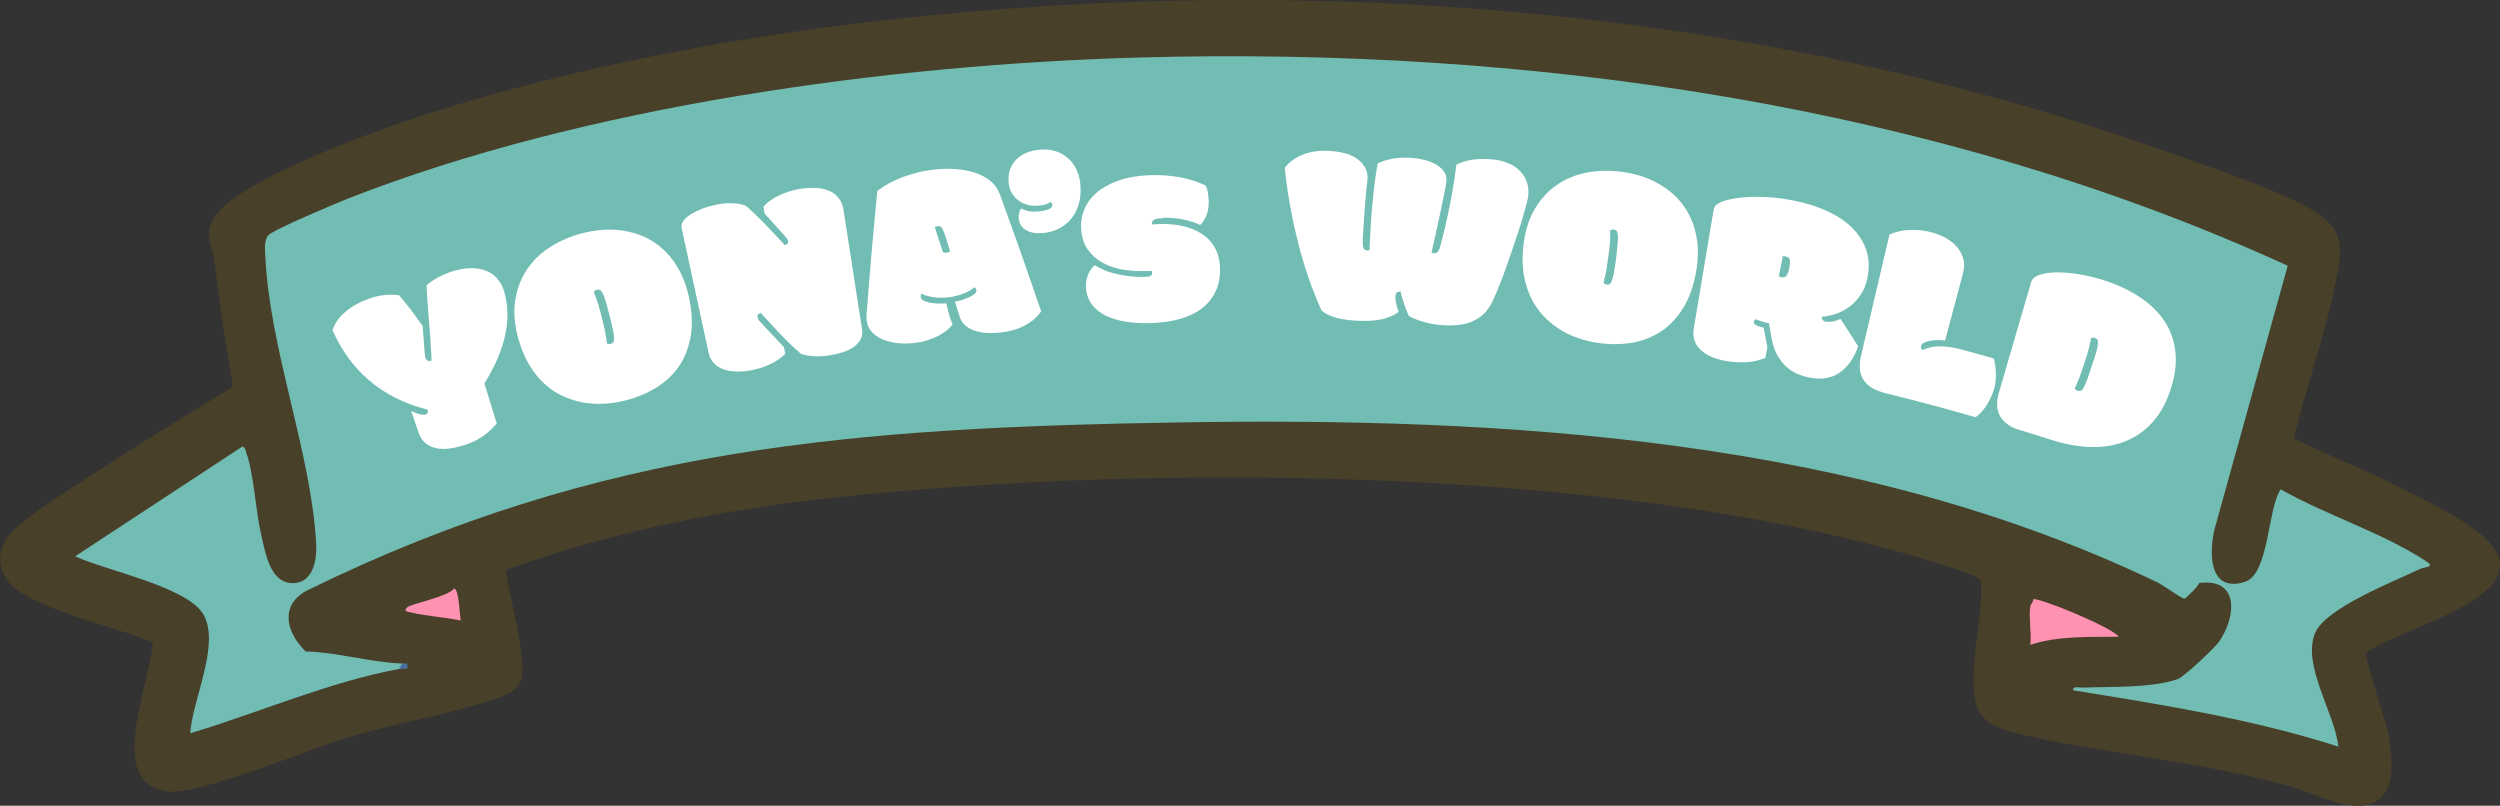 <?xml version="1.0" encoding="UTF-8"?>
<svg id="_레이어_1" xmlns="http://www.w3.org/2000/svg" version="1.1" viewBox="0 0 223.05 71.89">
  <rect x="0" y="0" width="223.05" height="71.89" fill="#333333" stroke="none"/>
  <!-- Generator: Adobe Illustrator 29.1.0, SVG Export Plug-In . SVG Version: 2.1.0 Build 142)  -->
  <defs>
    <style>
      .st0 {
        fill: none;
      }

      .st1 {
        fill: #264f80;
      }

      .st2 {
        fill: #71bdb3;
      }

      .st3 {
        fill: #335986;
      }

      .st4 {
        fill: #2b5483;
      }

      .st5 {
        fill: #6286af;
      }

      .st6 {
        fill: #375d89;
      }

      .st7 {
        fill: #285281;
      }

      .st8 {
        fill: #48709d;
      }

      .st9 {
        fill: #2a5382;
      }

      .st10 {
        fill: #315987;
      }

      .st11 {
        fill: #7797bc;
      }

      .st12 {
        fill: #7898bd;
      }

      .st13 {
        fill: #f2622c;
      }

      .st14 {
        fill: #8aa1ba;
      }

      .st15 {
        fill: #345a87;
      }

      .st16 {
        fill: #49402a;
      }

      .st17 {
        fill: #fff;
      }

      .st18 {
        fill: #f7f7f7;
      }

      .st19 {
        fill: #fefefe;
      }

      .st20 {
        fill: #345b87;
      }

      .st21 {
        fill: #385e8b;
      }

      .st22 {
        fill: #6589b1;
      }

      .st23 {
        fill: #285181;
      }

      .st24 {
        fill: #f6f8f9;
      }

      .st25 {
        fill: #6186af;
      }

      .st26 {
        fill: #2a5383;
      }

      .st27 {
        fill: #2b5382;
      }

      .st28 {
        fill: #365c88;
      }

      .st29 {
        fill: #345a88;
      }

      .st30 {
        fill: #ff92b1;
      }
    </style>
  </defs>
  <path class="st16" d="M45.19,50.84c-.3.41,2.03,8.03,1.25,9.97-.36.88-1.61,1.35-2.44,1.62-4.07,1.34-8.85,2.11-13.09,3.4-3.42,1.04-13.05,5.09-15.88,4.79-5.8-.62-1.49-9.87-1.41-13.31-2.84-1.29-11.55-3.1-13.08-5.69-.74-1.26-.7-2.45.1-3.66,1.08-1.63,6.76-5.04,8.73-6.34,3.74-2.46,7.61-4.77,11.42-7.12-.67-3.76-1.2-7.51-1.66-11.3-.17-1.34-.97-2.12-.08-3.71,1.58-2.82,11.08-6.5,14.31-7.68,12.78-4.68,28.1-7.81,41.61-9.53C114.21-2.71,155.88.24,193.22,13.5c3.34,1.19,11.1,3.77,13.72,5.64s1.86,4.04,1.29,6.76c-.94,4.45-2.53,8.78-3.56,13.21,2.56,1.33,5.29,2.34,7.87,3.61,2.38,1.18,5.46,2.63,7.63,4.08,8.9,5.94-5.33,8.77-9.05,11.43-.22.35,1.73,6.05,1.94,7.17.46,2.52.92,6.4-2.64,6.49-1.85.05-4.46-1.29-6.34-1.81-7.85-2.16-15.71-2.73-23.47-4.5-4.04-.92-4.69-1.87-4.49-6.03.12-2.51.79-5.26.6-7.78-.28-.55-5.52-2.03-6.52-2.32-27.29-7.8-67.3-8.09-95.51-5.09-10.03,1.07-20.03,3.04-29.51,6.47h.01Z"/>
  <path class="st2" d="M35.62,59.68c-6.41,1.2-12.43,3.88-18.64,5.74.16-2.97,2.72-7.93,1.16-10.61-1.44-2.48-8.79-3.92-11.43-5.18l14.93-9.8c.28.16.27.37.35.61.66,1.86.82,5.19,1.32,7.29.35,1.49.74,4.16,2.65,4.29s2.33-1.93,2.25-3.46c-.4-8.01-4.14-17.34-4.53-25.6-.03-.6-.14-1.43.22-1.93s6.15-2.92,7.19-3.33c20.98-8.23,48.13-11.95,70.6-12.57,34.58-.96,70.92,4.15,102.42,18.58l-6.47,23.3c-.63.51-.94,1.1-.92,1.77.37,1.31.2,2.4-.52,3.25-.02.21-1.16,1.37-1.31,1.38-.22.02-1.9-1.21-2.35-1.42-26.76-12.9-58.19-14.79-87.49-14.3-28.73.48-51.41,2.13-77.55,14.94-2.57,1.26-2.02,3.76-.23,5.49,2.9.08,5.71.97,8.6,1.08.45.2.17.38-.24.48h0Z"/>
  <path class="st2" d="M197.63,47c-.56,2.15-.64,5.94,2.64,4.92,2.21-.69,2.02-6.54,3.21-8.26,4.16,2.35,8.94,3.79,12.96,6.4.89.57-.09.49-.57.72-2.29,1.11-8.44,3.48-9.33,5.73-1.15,2.89,1.75,7.05,2.09,10.1-7.69-2.46-15.7-3.74-23.66-5.02-.06-.42.54-.23.83-.24,2.49-.1,6.24.06,8.54-.78.52-.19,3.24-2.74,3.63-3.3,1.54-2.2,1.88-5.73-1.78-5.25,0-.06-.22-.27-.18-.4.09-.37.38-.61.4-.9.07-1.09-.94-3.6,1.22-3.72Z"/>
  <path class="st30" d="M181.15,54.06c.02-.13.28-.36.25-.59.34-.24,6.99,2.46,7.64,3.34-2.61.03-5.42-.1-7.89.72.12-1.07-.17-2.45,0-3.47Z"/>
  <path class="st30" d="M41.12,55.37c-1.44-.32-2.98-.38-4.42-.72-.27-.07-.78-.08-.36-.47.33-.31,3.6-.93,4.18-1.67.43.03.48,2.35.59,2.86h.01Z"/>
  <path class="st8" d="M35.86,59.2h.48c.13.74-.23.39-.72.48l.24-.48Z"/>
  <g>
    <path class="st17" d="M38.16,36.55c-1.03-.26-1.98-.6-2.85-1.04-.87-.44-1.66-.96-2.36-1.56-.71-.6-1.33-1.28-1.88-2.03-.55-.75-1.01-1.58-1.4-2.46.1-.33.26-.65.48-.94s.48-.55.78-.79c.29-.24.61-.45.95-.63.34-.18.68-.33,1.01-.44.54-.19,1.03-.3,1.47-.34.44-.04.85-.04,1.25.02.1.11.24.29.43.52.19.24.39.49.6.76s.41.54.6.81c.19.27.35.49.47.67.07.91.1,1.36.17,2.27,0,.08.02.18.03.29,0,.11.02.2.05.28.04.11.09.19.18.23.08.05.2.05.36,0,0-.15,0-.39-.03-.73-.02-.33-.04-.71-.07-1.14-.03-.42-.06-.88-.1-1.35-.04-.48-.07-.94-.11-1.38-.03-.44-.06-.85-.09-1.22-.02-.37-.04-.67-.05-.89.26-.24.6-.47,1-.69.4-.22.85-.41,1.35-.57.56-.17,1.08-.26,1.58-.27s.95.06,1.35.21c.4.15.74.39,1.02.7.29.32.5.72.64,1.2.22.77.31,1.52.28,2.28-.03.75-.15,1.48-.35,2.18s-.45,1.36-.75,1.99c-.31.63-.62,1.2-.95,1.72.44,1.44.66,2.15,1.1,3.59-.27.3-.53.55-.77.76-.25.21-.49.39-.73.53-.24.15-.48.27-.72.37-.23.1-.47.19-.71.26-.49.16-.95.26-1.38.31-.43.05-.82.03-1.18-.06-.35-.09-.65-.24-.91-.47s-.45-.53-.58-.92c-.26-.76-.39-1.14-.65-1.9.06.03.15.06.26.11.12.05.24.09.36.13s.24.07.36.08c.12.02.21,0,.28,0,.09-.03.16-.08.2-.16.04-.07.04-.17,0-.28h.01Z"/>
    <path class="st17" d="M55.8,35.73c-.63.16-1.27.26-1.92.29-.65.03-1.29,0-1.91-.12s-1.22-.31-1.79-.58c-.58-.27-1.11-.63-1.61-1.09-.5-.45-.94-1-1.33-1.64-.39-.65-.71-1.4-.96-2.26-.37-1.28-.48-2.44-.32-3.49s.51-1.98,1.05-2.79c.54-.81,1.25-1.49,2.11-2.03s1.81-.95,2.83-1.21c1.22-.31,2.36-.4,3.42-.26s2,.45,2.82.96c.82.51,1.51,1.18,2.07,2.03s.96,1.83,1.2,2.94c.29,1.32.34,2.5.16,3.53s-.53,1.93-1.06,2.69c-.53.76-1.2,1.39-2.02,1.89s-1.73.88-2.75,1.14h.01ZM54.25,27.65c-.09-.35-.17-.65-.25-.9s-.16-.46-.24-.61c-.08-.14-.16-.23-.24-.27-.08-.03-.16-.04-.25-.02s-.15.05-.19.09c-.04.04-.07.07-.1.1.04.13.08.25.13.36.04.11.09.24.14.38s.1.3.16.49.12.41.19.69c.07.29.11.43.18.72.07.27.12.5.16.69s.07.36.1.5c.03.15.04.28.06.4,0,.12.03.24.06.38.04.01.08.03.13.04s.12,0,.21-.01c.08-.02.15-.07.21-.13.05-.07.08-.19.08-.35,0-.18-.03-.4-.08-.65-.05-.26-.12-.56-.21-.92-.1-.38-.14-.58-.24-.96v-.02Z"/>
    <path class="st17" d="M68.1,18.45c.18-.2.39-.39.63-.56s.5-.32.78-.46c.28-.13.57-.25.87-.34s.6-.17.89-.22c.45-.08.91-.11,1.35-.11s.86.08,1.22.21c.37.13.68.34.93.63.25.28.41.66.49,1.13.66,4.26.99,6.39,1.65,10.65.05.34.01.64-.13.9s-.34.48-.6.67c-.26.18-.58.34-.94.46-.36.12-.74.21-1.14.28-.24.04-.49.07-.74.09s-.49.02-.72,0c-.23-.01-.45-.04-.65-.07-.2-.03-.38-.08-.53-.14-.4-.35-.77-.69-1.11-1.02-.33-.33-.65-.65-.94-.96s-.56-.6-.81-.88c-.25-.28-.5-.54-.73-.79-.13.04-.21.1-.25.17-.03.07-.04.15-.02.24.02.11.07.22.16.31.08.1.19.21.32.35.75.79,1.13,1.19,1.87,1.99.04.24.07.36.11.59-.1.1-.23.21-.39.34-.16.13-.36.26-.59.4-.24.13-.52.26-.84.39-.32.12-.7.23-1.13.32-.49.1-.96.14-1.4.13s-.83-.08-1.17-.2-.63-.31-.86-.56-.38-.55-.46-.92c-.96-4.46-1.45-6.69-2.41-11.15-.04-.19,0-.38.15-.59.14-.21.35-.4.63-.58.28-.18.62-.35,1.02-.51s.83-.28,1.3-.38c.53-.11,1.04-.15,1.52-.12.48.03.89.1,1.11.24.21.13.46.39.72.63.26.25.54.52.84.83.3.3.61.63.93.97.32.35.65.7.99,1.06.08-.01.15-.05.22-.11.07-.06.09-.15.07-.26-.01-.08-.06-.18-.15-.28-.08-.1-.17-.21-.26-.31-.67-.74-1-1.11-1.68-1.85-.05-.25-.07-.37-.11-.62h-.01Z"/>
    <path class="st17" d="M78.27,17.04c.29-.23.62-.45,1-.66s.78-.39,1.21-.56c.43-.16.88-.3,1.35-.42s.95-.2,1.43-.26c.64-.08,1.27-.1,1.91-.06.64.04,1.22.14,1.76.31s1.01.42,1.41.74c.4.32.69.73.87,1.21,1.52,4.17,2.25,6.26,3.68,10.44-.32.48-.78.89-1.4,1.23-.61.35-1.41.57-2.38.67-.43.04-.84.05-1.22.01-.38-.03-.73-.11-1.03-.22s-.56-.27-.78-.47c-.21-.2-.37-.45-.46-.74-.17-.54-.25-.81-.42-1.35.24-.04.48-.09.71-.17s.44-.16.62-.25.33-.19.44-.29.16-.2.15-.29c-.01-.12-.07-.21-.18-.28-.13.11-.28.22-.46.32s-.37.19-.57.26c-.2.08-.4.14-.61.19-.2.05-.39.09-.57.11-.34.04-.64.06-.9.05-.27,0-.5-.03-.7-.07-.2-.04-.38-.08-.53-.13s-.28-.11-.38-.16c-.03.04-.05.09-.06.14-.02.05-.02.11-.01.17.01.11.09.21.22.29.13.08.3.14.52.19.21.05.45.07.72.09.27.01.54,0,.83-.01.11.52.21.94.31,1.24.1.31.18.5.24.57-.05.14-.17.29-.36.46s-.42.34-.71.51-.62.32-1,.45c-.38.13-.78.23-1.22.29-.54.07-1.06.08-1.56.03s-.94-.16-1.34-.32c-.39-.16-.72-.38-.98-.65s-.42-.59-.48-.97c-.01-.08-.02-.17-.03-.25v-.27c.34-4.44.53-6.65.96-11.09v-.03ZM84.68,22.12c-.14-.44-.25-.8-.34-1.06-.08-.27-.16-.46-.23-.6-.07-.13-.14-.22-.2-.25s-.14-.05-.23-.04c-.06,0-.11.02-.15.04-.05.02-.09.04-.13.06.29.89.44,1.34.73,2.23.03.03.08.04.14.05h.16c.07,0,.14-.03.2-.05.06-.03.11-.05.14-.07-.04-.13-.06-.19-.1-.32h0Z"/>
    <path class="st17" d="M93.75,18.02c-.15.1-.31.17-.49.22s-.4.09-.67.11c-.31.03-.62,0-.92-.08-.3-.08-.57-.21-.81-.39s-.44-.4-.59-.67c-.16-.27-.25-.57-.28-.92-.04-.44,0-.83.13-1.18s.32-.65.57-.9.56-.45.92-.59.75-.23,1.18-.27c.54-.04,1.03.01,1.46.16s.8.37,1.11.67c.31.29.55.65.73,1.06s.28.86.31,1.35c.04.66-.02,1.24-.19,1.75-.17.51-.41.93-.73,1.28-.31.35-.68.62-1.1.82-.42.2-.85.31-1.31.35-.29.02-.57.02-.83-.02s-.48-.11-.67-.22c-.19-.11-.35-.25-.47-.43s-.19-.38-.21-.63c-.01-.15,0-.31.03-.47s.09-.3.18-.41c.14.06.32.13.56.2.24.07.55.09.95.06.37-.03.68-.1.93-.19.25-.1.36-.23.35-.4,0-.07-.03-.12-.06-.16-.04-.03-.07-.07-.09-.1h0Z"/>
    <path class="st17" d="M103.77,19.47c-.13,0-.25.01-.37.02-.12,0-.23.03-.32.06-.09.03-.16.07-.22.13-.05.06-.08.13-.08.23v.06s0,.05.01.06c.14-.01.25-.02.35-.03.1,0,.19,0,.29-.01.4-.02.81,0,1.24.04s.84.12,1.24.24c.4.12.78.28,1.13.48.35.2.67.46.93.75.26.3.47.65.63,1.06.16.41.24.87.25,1.4.01.79-.12,1.48-.41,2.07-.28.59-.69,1.09-1.21,1.49-.53.4-1.16.71-1.9.92-.74.22-1.57.34-2.49.38-.85.04-1.62,0-2.34-.11-.71-.11-1.33-.29-1.85-.55-.52-.26-.93-.59-1.24-1.01s-.48-.92-.52-1.51c-.01-.22,0-.43.04-.64.04-.2.1-.39.18-.57.08-.17.16-.32.27-.46.1-.13.21-.24.31-.31.2.14.45.28.77.41.31.14.67.26,1.06.35.39.1.82.18,1.28.23s.94.07,1.45.05c.23-.01.38-.05.45-.11.06-.06.09-.15.09-.25,0-.06-.02-.12-.04-.18-.09.01-.15.02-.2.02h-.13c-.77.03-1.5,0-2.2-.12s-1.31-.32-1.85-.62c-.54-.3-.98-.69-1.32-1.18s-.54-1.09-.59-1.81c-.04-.6.05-1.18.27-1.73.22-.56.58-1.06,1.08-1.5s1.14-.81,1.93-1.09c.78-.28,1.71-.45,2.79-.5.53-.02,1.04-.01,1.53.03s.95.1,1.38.19c.43.09.83.19,1.19.32.36.12.68.26.95.39.08.16.15.37.19.63s.06.51.07.74c.01.52-.06.96-.21,1.31s-.34.63-.55.83c-.19-.09-.4-.18-.64-.26s-.51-.15-.79-.21c-.29-.06-.59-.11-.91-.14-.32-.03-.64-.04-.97-.03v.04Z"/>
    <path class="st17" d="M114.63,14.97c.37-.49.88-.87,1.52-1.14s1.36-.4,2.15-.38c.57.01,1.09.08,1.56.19s.86.28,1.18.5.57.48.74.78c.17.31.26.68.23,1.05-.04.43-.11.92-.15,1.44-.04.51-.08,1.02-.12,1.52s-.07.98-.1,1.43-.04.84-.06,1.17c0,.2,0,.39.05.55.04.16.15.25.33.26.06,0,.14,0,.24-.02v-.34c0-.12.01-.25.02-.4.02-.48.05-1.05.09-1.68.04-.64.09-1.28.16-1.93.06-.65.13-1.28.21-1.88.08-.6.16-1.1.24-1.51.36-.18.79-.32,1.28-.41s1-.12,1.51-.1c.4.02.8.07,1.2.16.4.08.76.21,1.07.37.32.16.58.36.77.6.2.24.32.55.3.86-.02.38-.13.87-.23,1.38-.1.51-.21,1.05-.33,1.61-.12.56-.25,1.14-.38,1.74-.14.6-.26,1.18-.39,1.75.07.03.14.05.22.06.11,0,.21-.02.3-.09s.18-.24.26-.54c.18-.67.35-1.34.5-2.01s.29-1.31.41-1.93c.12-.62.22-1.22.31-1.78.09-.56.16-1.08.22-1.56.32-.17.72-.3,1.22-.41.5-.1,1.15-.12,1.95-.06.53.04,1.01.15,1.43.33.42.17.77.4,1.06.69.28.28.49.61.62.99.13.37.18.78.13,1.22,0,.14-.06.37-.14.68s-.18.67-.3,1.09c-.12.42-.26.88-.42,1.37-.16.5-.33,1.01-.51,1.53s-.36,1.04-.54,1.56-.36,1-.54,1.45c-.17.45-.34.85-.49,1.21-.15.36-.29.64-.41.85-.22.38-.48.7-.77.95-.29.25-.63.44-1,.59-.37.14-.78.23-1.23.27s-.94.04-1.47,0c-.23-.02-.48-.05-.74-.1-.26-.05-.52-.11-.78-.19-.26-.07-.49-.15-.72-.24-.22-.09-.47-.18-.56-.27-.08-.08-.16-.29-.23-.48-.08-.19-.15-.38-.22-.59-.07-.2-.13-.41-.19-.6-.06-.2-.09-.37-.12-.52-.18,0-.3.04-.37.12s-.1.19-.11.34c0,.16.02.36.07.6.06.24.13.49.22.76-.46.33-.97.55-1.55.66-.57.12-1.22.16-1.96.13-.3-.01-.61-.03-.94-.07-.32-.03-.64-.09-.94-.16s-.58-.17-.84-.28-.48-.26-.66-.44c-.27-.6-.56-1.31-.88-2.15-.31-.83-.62-1.78-.92-2.85-.3-1.07-.58-2.24-.84-3.53s-.47-2.69-.63-4.19v.02Z"/>
    <path class="st17" d="M142.7,30.61c-.64-.08-1.27-.23-1.88-.44-.61-.21-1.18-.48-1.71-.82-.53-.34-1.01-.74-1.44-1.2-.43-.47-.79-1-1.08-1.6-.29-.6-.5-1.27-.63-2.02-.13-.74-.15-1.56-.06-2.45.13-1.32.46-2.44.99-3.36s1.2-1.66,1.99-2.21c.8-.55,1.7-.92,2.69-1.11s2.02-.21,3.06-.08c1.24.16,2.33.5,3.26,1.02.93.51,1.68,1.16,2.26,1.93.57.77.96,1.66,1.17,2.65.21.99.22,2.05.03,3.18-.22,1.33-.61,2.45-1.15,3.34-.55.9-1.21,1.6-1.97,2.11-.77.51-1.62.85-2.56,1.02-.94.16-1.93.18-2.96.04h0ZM144.24,22.52c.05-.36.08-.67.1-.93s.02-.48,0-.66c-.02-.16-.06-.28-.12-.34s-.14-.1-.22-.11c-.09-.01-.16,0-.21.01-.05.02-.09.04-.13.06,0,.14,0,.26,0,.38v.4c0,.15-.02.32-.04.51-.02.19-.04.43-.08.71-.04.29-.06.44-.1.73-.04.28-.07.51-.1.7s-.06.36-.1.5c-.03.14-.06.28-.09.39-.03.11-.06.24-.08.37.03.03.06.06.11.09.04.03.11.05.19.07.09.01.17,0,.24-.05.07-.04.14-.14.2-.3.06-.17.12-.38.17-.64s.1-.57.15-.93c.05-.39.08-.59.13-.98v.02Z"/>
    <path class="st17" d="M165.79,30.89c-.39,1.1-.97,1.9-1.71,2.39-.75.5-1.67.62-2.77.38-.36-.08-.71-.19-1.05-.35s-.66-.38-.96-.66-.55-.64-.78-1.06c-.22-.43-.39-.95-.49-1.57-.08-.47-.12-.71-.2-1.18-.3-.07-.54-.13-.72-.19-.18-.06-.34-.12-.49-.17-.03.02-.05.04-.08.08-.03.03-.05.08-.06.15-.02.09.03.18.14.26.11.09.35.18.73.27.14.69.21,1.04.34,1.74-.07.38-.11.57-.19.95-.49.21-1.04.34-1.65.38s-1.24,0-1.89-.11c-.47-.09-.9-.21-1.27-.37-.38-.16-.69-.37-.95-.61s-.44-.52-.55-.84-.14-.67-.07-1.07c.71-4.27,1.07-6.4,1.78-10.66.03-.17.15-.33.36-.46.21-.14.5-.25.84-.35.35-.09.75-.16,1.21-.21s.95-.07,1.46-.07,1.05.03,1.59.08,1.08.13,1.61.24c1.17.23,2.22.56,3.14,1,.92.43,1.67.95,2.25,1.56.58.61.98,1.29,1.2,2.04s.22,1.57.02,2.46c-.12.52-.31.98-.58,1.37-.27.4-.58.74-.94,1.01-.36.28-.75.49-1.18.65s-.87.25-1.31.29c-.03.13,0,.23.06.3.07.07.15.11.26.14.11.02.28.02.51,0,.23-.03.51-.11.82-.24.63.97.94,1.45,1.55,2.42h.02ZM158.72,24.66s.06.04.11.05c.05.01.08.02.1.02.19.04.33,0,.43-.09.1-.1.18-.27.23-.52.03-.16.05-.24.08-.4.05-.26.06-.46,0-.59-.04-.13-.16-.22-.34-.25-.04,0-.09-.01-.15-.02h-.14c0,.06,0,.13-.02.19,0,.07-.03.14-.04.21-.11.55-.16.83-.27,1.39h0Z"/>
    <path class="st17" d="M168.05,35.02c-.81-.2-1.41-.57-1.77-1.1-.37-.54-.45-1.25-.24-2.16,1.02-4.34,1.52-6.5,2.54-10.84.5-.23,1.09-.37,1.75-.4.66-.03,1.32.03,1.97.2.45.11.87.28,1.28.5.4.22.74.49,1.01.8.27.31.46.66.57,1.06s.1.83-.02,1.29c-.64,2.41-.96,3.61-1.6,6.02-.2-.04-.41-.05-.65-.05s-.46.02-.67.06c-.21.04-.39.1-.55.17-.15.07-.25.17-.27.28-.02.08-.02.15,0,.21s.07.11.12.17c.52-.23,1.07-.35,1.66-.33.59.01,1.25.12,1.97.32,1.09.3,1.64.45,2.73.76.06.22.11.45.14.69s.05.47.05.7,0,.46-.03.68c-.02.22-.06.42-.11.61-.08.26-.18.52-.3.79-.12.26-.25.5-.4.73s-.3.43-.47.61-.34.33-.51.43c-3.27-.93-4.91-1.37-8.2-2.18v-.02Z"/>
    <path class="st17" d="M180.19,38.37c-.81-.25-1.38-.64-1.72-1.2s-.38-1.28-.12-2.17c1.15-3.93,1.72-5.9,2.87-9.83.09-.29.33-.51.75-.65s.93-.21,1.53-.22c.61,0,1.28.05,2,.17s1.45.29,2.16.52c1.26.4,2.36.92,3.3,1.55s1.68,1.37,2.22,2.21c.54.85.84,1.8.93,2.85.08,1.05-.11,2.21-.56,3.47-.4,1.11-.94,2.02-1.63,2.74-.68.72-1.48,1.25-2.39,1.6s-1.91.5-3.01.47c-1.1-.03-2.26-.24-3.51-.64-1.13-.36-1.69-.54-2.83-.88h0ZM186.79,32.2c.11-.35.2-.65.27-.9s.11-.47.12-.65c0-.16,0-.28-.06-.35-.05-.07-.12-.12-.2-.15-.09-.03-.16-.04-.21-.03-.06.01-.1.02-.14.03-.03.13-.06.26-.08.37-.02.12-.05.25-.08.39s-.08.31-.13.5-.12.41-.21.68c-.09.28-.14.42-.23.7-.09.27-.16.49-.23.67-.07.18-.13.34-.19.48s-.11.26-.16.37-.1.22-.15.35c.02.03.05.07.09.11s.1.07.18.1c.08.03.17.03.25,0s.17-.11.25-.25c.09-.15.19-.35.28-.6.1-.24.2-.54.31-.89.12-.38.18-.56.31-.94h.01Z"/>
  </g>
  <g>
    <polygon class="st0" points="-67.64 -35.43 -67.63 -35.43 -67.63 -35.43 -67.64 -35.43"/>
    <path class="st0" d="M-51.04,23.59c.41.19,1.98-.19,2.13-.39h-.01l-3.51-14.76c-.15-1.13-2.16-.58-2.69-.19-.27.19-.21.43-.25.71-.43,3.35.31,7.65.05,11.11,1.67-.04,3.56,3.19,4.28,3.52Z"/>
    <path class="st0" d="M-46.46,31.5c-1.09.41-3.2.55-4.13,1.01-.59.29-2.33,3.06-3.93,3.97-3.47,1.97-8.11,1.42-10.96-1.39-.58-.57-1.17-1.91-1.81-2.26-1.06-.58-3.53-.74-4.78-1.23l-6.93,20.01h39.25l-6.7-20.12h-.01Z"/>
    <path class="st16" d="M-18.28-10.95c-.59-.52-2.62-1.55-2.82-1.96-.34-.71-.4-2.12-.65-2.95-.4-1.33-.88-2.84-1.38-4.13-.46-1.18-2.41-4.65-2.3-5.5.09-.69.68-1.64.85-2.52,1.31-6.75-4.37-12.03-11-10.77-.63.12-1.62.72-2.16.61-.35-.07-2.07-1.36-2.65-1.67-1.21-.64-2.59-1.39-3.83-1.92-1.45-.62-6.15-1.77-6.85-2.24-.27-.18-.96-1.74-1.35-2.25-3.53-4.64-10.43-4.79-14.23-.39-.56.65-1.35,2.38-1.68,2.63-.6.46-5.28,1.69-6.61,2.25-1.55.66-3.32,1.58-4.79,2.4-.45.26-1.47,1.15-1.69,1.21-.42.12-2.1-.8-2.84-.9-7.22-.94-12.64,5.02-10.4,12.09.19.58.96,1.66.92,2.1-.04.54-2.39,5.03-2.82,6.26-.56,1.61-1.02,3.23-1.3,4.92-.91.31-1.79.31-2.75.6-1.95.58-3.26,1.87-4.52,3.38l-1.72,3.43v1.44c.01.38.01.61,0,.96v1.2c.52,4.73,4.81,7.72,9.28,7.86.91,3.46,2.35,6.92,4.34,9.81-4.31,8.37,3.61,17.39,12.4,13.49l.94-.12c-2.01,7.13-4.52,14.06-7.41,20.8-1.6,3.11-3.35,9.69,1.88,10.03,5.5.36,11.42.28,16.95.15.21-.01.59.08.8-.05,1.84.06,3.52-.06,5.35.05.09.12.36,0,.59.05h.7c1.02-.21,2.16-.2,3.18,0h.68l3.9-.24c6.41.28,12.73.18,18.97-.28l-.02-.02c2.64-.46,4.34-1.32,4.05-4.41-1.82-5.28-4.01-10.42-5.83-15.71-.45-1.29-3.6-10.26-3.37-10.77.41-.89,2.82.2,3.83.25,5.93.29,9.9-4.72,9.46-10.42-.05-.68-.44-1.39-.46-1.95-.02-.64,1.96-3.74,2.42-4.72.62-1.35,1.79-5.48,2.37-6.25.36-.47,2.15-.98,2.84-1.47,4.74-3.37,5.12-10.52.74-14.36ZM-55.5-32.6c1.27-.26,2.79-2.91,3.81-2.87.81.03,4.16,1.45,5.1,1.87.82.37,3.94,1.84,4.11,2.6.09.37-.23.79-.2,1.15.11,1.27.47,2.66.95,3.84,0,.72-8.98,8.93-10.06,10.3l-.31.07c-1.08-.64-2.23-1.23-3.49-1.43l.09-15.53ZM-55.37,8.96c.04-.28-.02-.52.25-.71.53-.39,2.54-.94,2.69.19l3.51,14.76h.01c-.15.2-1.72.58-2.13.39-.72-.33-2.61-3.56-4.28-3.52.26-3.46-.48-7.76-.05-11.11ZM-62.82,19.93c-1.37.93-2.59,1.75-3.66,3.04-.58.69.06,1.15-1.38.89-.46-.08-1.84-.43-1.82-.97l3.5-13.99c.15-.31,1.11-1.4,1.36-1.42.11,0,1.94.58,2.01.66h-.01c.39.44-.21,10.33,0,11.79ZM-76.67-31.27c.4-.49,3.83-2.21,4.62-2.56.85-.37,3.66-1.52,4.42-1.6,0,0,0,0,0,0h.01s0,0,0,0c.82-.08,1.86,1.6,2.56,2.12.63.46,2.14.83,2.27,1.56l-.03,14.58-3.48,1.79c-3.92-3.44-7.57-7.38-11.27-11.13.54-.93.47-4.23.91-4.76ZM-88.58-15.89c.34-.98,1.53-4.12,2.08-4.8.49-.61,1.59-.33,2.27-.43.5-.07,1.09-.47,1.47-.45.82.04,10.05,10.17,11.62,11.36.47.7-.44,1.51-.5,2.28h-17.72c-.1,0-.7-1.71-.71-1.81-.08-1.12,1.06-4.91,1.49-6.15ZM-79.91,12.19c-1-1.25-5.12-1.17-5.75-1.68-.89-.73-3.21-6.6-3.54-7.95-.28-1.12-.62-2.18-.17-3.3h17.72c.25.24-1.68,5.93-1.95,6.78-2.06,2.07-4.04,4.36-6.31,6.15ZM-79,51.61l6.93-20.01c1.25.49,3.72.65,4.78,1.23.64.35,1.23,1.69,1.81,2.26,2.85,2.81,7.49,3.36,10.96,1.39,1.6-.91,3.34-3.68,3.93-3.97.93-.46,3.04-.6,4.13-1.01h.01s6.7,20.11,6.7,20.11h-39.25ZM-33.34,10.15c-.13.07-2.31-.16-2.97-.09-.93.09-3.4,1.17-3.59,1.13-.38-.07-5.24-5.07-5.47-5.54-.21-.42-1.35-4.22-1.38-4.63-.03-.41.15-1.45.46-1.66.93-.62,11.45.21,13.38-.07.04,1.32,2.71,3.25,2.67,4.12-.03.78-2.55,6.42-3.1,6.74ZM-29.63-11.53c-.11.22-1.3.99-1.69,1.44-.59.68-.85,1.51-1.47,2.12-1.82-.24-12.73.48-13.5-.07-.15-.11-.65-1.89-.83-2.29l10.83-10.73c.51-.15,3.41.22,3.77.68.65.84,2.13,4.78,2.45,5.93.18.65.69,2.43.44,2.92Z"/>
  </g>
  <path class="st24" d="M-34.31,58.88c-6.46,1.12-13.42.17-20.02.46l-.81.26h-2.15c.52-.34,1.41-.45,2.03-.49,5.45-.34,11.27.22,16.77.02,1.32-.05,2.77-.46,4.18-.25Z"/>
  <path class="st14" d="M-106.84-3.86v-.96"/>
  <path class="st13" d="M-59.26-15.77c15.53-.33,15.13,23.76-.54,22.68-14.11-.97-13.58-22.38.54-22.68Z"/>
  <path class="st13" d="M-69.02,57.21c-.25-.4-.91-.24-1.31-.24-4.23-.04-9.03.33-13.17,0-2.06-.16-3.35-.2-2.88-2.64.58-3.04,3.29-8.35,4.44-11.6,1.58-4.45,3.11-8.97,4.31-13.54.15-.14,3.59,1.19,3.55,1.75l-7.86,22.44c15.1.2,30.15.19,45.24,0l-7.88-22.43v-.53l3.21-1.47c1.32,4.03,2.54,8.1,3.95,12.1s3.72,8.74,4.9,12.82c.79,2.74-.43,2.93-2.86,3.1-4.12.29-8.73-.05-12.93,0-.4,0-1.06-.15-1.31.24-1.03.19-2.09.21-3.11,0-1.62,0-3.38.24-4.91.24h-3.59c-1.45,0-3.13-.24-4.67-.24-1.03.19-2.08.19-3.11,0h0Z"/>
  <polygon class="st19" points="-55.59 -17.05 -55.59 -17.07 -55.59 -17.07 -55.59 -17.05"/>
  <path class="st19" d="M-26.17-29.96c-.68.27-1.65.19-2.39,0-3.25.77-7.18.87-10.58.73-.57-.02-1.11-.26-1.63-.49v-1.2c.63-2.5,1.84-4.58,4.31-5.63,4.36-1.84,9.72.73,10.14,5.51.04.12.12.73.15,1.08Z"/>
  <path class="st19" d="M-17.08-4.1c.06.23-.26.31-.96.24-.52.23-1.13.16-1.68,0-.26.12-.53.23-.8.31-1.37.41-9.06.62-10.37.24-.27-.08-.54-.19-.8-.32-.08-.48-.11-.96,0-1.44,2.77-9.12,14.35-7.15,14.6.96h.01Z"/>
  <path class="st19" d="M-78.83-30.2c-.35.71-2.85.59-3.69.46-.25-.38-.66-.08-1.34-.22-1.26.23-2.56.16-3.83,0-1.93.59-3.82.6-5.74,0-.2-9.27,14.48-10.11,14.6-.24Z"/>
  <path class="st19" d="M-83.86,12.84c.06-.21.14-.21.24,0,3.33.44,5.9,3.67,5.98,6.94-.31.52-2.05.94-2.27.24-.05.19-.13.47-.28.48-.96.07-7.03.16-7.51,0l-.35-.48c.08,1.27-3.38.86-4.19.24-.08-.48-.11-.96,0-1.44,1.26-4.14,3.9-6.4,8.38-5.99h0Z"/>
  <path class="st19" d="M-34.55,11.71c3.11.38,6.52,2.98,6.62,6.27.04.12.03.27.12.43,0,.3-.01.2-.03.48l-.21.49c-4.7.15-9.39.31-14.09.46l-.3-.47c-.13-3.9,2.8-7.26,6.7-7.66.32-.21.87-.21,1.2,0h-.01Z"/>
  <path class="st19" d="M-96.55-11.76c3.42.53,5.29,3.18,6.22,6.23.18.46.18.86,0,1.2-1.91.47-3.84.47-5.74,0-1.35.16-2.73.22-4.07,0-.64-.23-1.06-.16-1.27.22-.77.13-3.24.25-3.51-.46.05-3.47,2.79-6.65,6.22-7.18.69-.24,1.47-.25,2.15,0h0Z"/>
  <path class="st19" d="M-66.86-41.7c1.67-8.89,13.94-7.67,14.74-.23.11,1.69-.84,1.85-3.32,1.68-3.29-.06-6.55-.05-9.8.32-1.66.16-1.85-.32-1.62-1.77Z"/>
  <path class="st13" d="M-52.32-40.46c-.75,3.3-1.33,5.36-4.9,6.61-5.05,1.78-10.64-2.5-9.64-7.85.07.29-.16,1.15.14,1.2,1.84.29,3.91-.21,5.72-.25,2.83-.06,5.7.24,8.49-.24.16.02.09,0,.31-.05l-.02.12c0,.05,0,.17-.07.38l-.04.09h0Z"/>
  <path class="st19" d="M-58.25,21.05c3.56.47,5.43,3.06,6.46,6.23.16.37.16.69,0,.96l-.26.49c-.99.14-3.05.07-3.81-.25-1.32.21-2.9.18-4.31,0l-.59.47c-1.67-.1-3.33-.05-4.99.13l-.64-.37c-.16-3.74,2.77-7.17,6.46-7.66.41-.25,1.22-.22,1.68,0Z"/>
  <path class="st2" d="M-77.64,19.78c.22,8.81-13.03,10.58-14.6.08,1.15-.04,2.23.02,3.39-.03.31-.01.71.01.8.01h8.14c.45,0,1.64.03,2.27-.06v-.18.18Z"/>
  <path class="st2" d="M-27.85,18.89c-.01.14.02.12,0,.24-.25,3.82-2.78,6.9-6.7,7.18-.38-.17-.81-.18-1.2,0-3.72-.27-6.58-3.2-6.7-6.94,0,0,14.6-.48,14.6-.48Z"/>
  <path class="st13" d="M-17.08-4.12c.28,8.79-13,10.88-14.59.26,4,0,7.97-.29,11.97-.24.49.18,1.46.07,1.68,0,0,0,.94-.02.94-.02Z"/>
  <path class="st2" d="M-28.56-29.96c.81.12,1.61.2,2.39.24-.27,3.79-2.65,6.24-6.22,7.18-.71.17-1.44.17-2.15,0-3.9-1.03-5.68-3.28-6.22-7.18,4.07.08,8.14-.18,12.21-.24h0Z"/>
  <path class="st13" d="M-51.78,28.23c.13.06.12.14,0,.24-.28,3.83-2.74,6.86-6.7,7.18-.38-.17-.81-.17-1.2,0-3.72-.31-6.54-3.44-6.7-7.18h10.53c.61,0,3.5-.16,4.07-.24Z"/>
  <path class="st13" d="M-99.22-4.44c1.4-.01,1.96.02,3.26,0l5.63.1c.13.04.12.13,0,.24-.38,3.72-2.66,6.1-6.22,6.94-.71.17-1.44.17-2.15,0-3.67-.88-6.28-3.48-6.22-7.42,1.53.14,3.25.14,4.84.14,0,0,.59,0,.86,0Z"/>
  <path class="st2" d="M-78.83-30.2c.05,3.85-2.37,6.48-5.98,7.42-.79.14-1.6.14-2.39,0-3.37-.88-6.14-3.52-6.22-7.18h5.74c.63.11,1.28-.04,1.91-.03s.92,0,2.2-.05c1.87.08,2.94-.01,4.75-.15h-.01Z"/>
  <path class="st18" d="M-74.68-20.95c2.27,2.24,4.69,4.34,6.84,6.7.04.23-2.16,2.63-2.5,2.72l-10.6-10.9c.36-.59,1.02-.85,1.51-1.3.39-.36.42-1.14,1.14-.94.58.16,2.97,3.1,3.6,3.72,0,0,0,0,.01,0Z"/>
  <path class="st18" d="M-39.34-37.14l-2.63,3.73h-.49c-2.63-1.72-5.59-2.84-8.58-3.76.04-1.62.71-3.11.45-4.76,3.98,1.03,7.72,2.72,11.25,4.79Z"/>
  <path class="st18" d="M-68.06-37.15c-3.36.86-6.43,2.43-9.45,4.08-.49-1.32-1.25-2.96-2.52-3.6,3.09-2.67,7.33-3.86,11.13-5.26.13,1.63.18,3.26.84,4.78Z"/>
  <path class="st18" d="M-88.41-21.34c-1.07,3.25-2.89,6.31-3.11,9.82-1.56-.56-2.84-1.75-4.55-1.92.73-3.51,2.17-6.8,3.59-10.05,1.27.84,2.47,1.95,4.07,2.16h0Z"/>
  <path class="st18" d="M-72.13-5.77c.11.31.04,2.36,0,2.87-5.36.18-10.79.26-16.28.24h-.24c.2-.92-.1-2.16-.01-3,.02-.2,0-.37.25-.36,5.43-.04,10.86.04,16.28.24h0Z"/>
  <path class="st18" d="M-50.31-14.84l9.66-9.37,2.51,2.27-9.93,9.93c-.39-.57-2.65-2.15-2.24-2.84h0Z"/>
  <path class="st18" d="M-68.06,30.63c-1.64-.43-9.46-2.97-10.18-4.06-.23-.36.86-1.54,1.13-2,.25-.43.74-1.84.91-1.97.35-.28,7.05,3.29,8.29,3.24-.28,1.69-.42,3.08-.15,4.8h0Z"/>
  <path class="st18" d="M-76.68,16.26c.16-.74-1.73-2.52-1.58-2.87l7.88-8.06,1.26-1.03c.47.37,2.7,1.75,2.38,2.38l-9.94,9.58Z"/>
  <path class="st18" d="M-26.65-23.5c1.4,3.35,2.99,6.67,3.59,10.3-1.66-.19-3.18.24-4.79.48-.29-3.07-2.03-5.77-2.87-8.62.94.36,3.78-2.37,4.07-2.16Z"/>
  <path class="st18" d="M-91.04,2.13c.51,3.26,2.14,6.19,3.59,9.1-1.75.08-2.79,1.57-4.31,2.16-1.21-2.98-3-5.76-3.61-8.96.01-.11,1.76-.63,2.09-.81.35-.19,2.03-1.7,2.23-1.48h0Z"/>
  <path class="st18" d="M-60.88-31.64c1.12-.07,2.22.1,3.35-.24v14.37c-.86-.05-1.78.08-2.63,0h-.48c-.22-4.6-.3-9.23-.24-13.89-.16-.07-.15-.15,0-.24Z"/>
  <path class="st18" d="M-43.41,22.72c.22,1,.99,2.02,1.67,2.77.37.4,1.27.58.86,1.07-.27.32-2.88,1.51-3.49,1.78-1.85.82-3.8,1.44-5.73,2.04l-.14-4.8,6.84-2.87h0Z"/>
  <path class="st18" d="M-45.48,13.06c-1.76-1.65-2.87-3.14-4.87-5.1-.32-.31-.66-.1-.68-.14-.17-.22-.17-1.04-.75-1.27l2.55-2.02,7.72,7.57c.14.53-1.48,2.06-1.78,2.71-.15.04-1.89-1.49-2.18-1.76h-.01Z"/>
  <path class="st18" d="M-24.02,5c.22.21-1.22,3.83-1.47,4.39-.36.82-1.62,3.54-2.1,4.07s-.62-.4-1.08-.82c-.84-.76-1.87-1.3-2.73-2.02.56-1.1,1.17-2.19,1.69-3.32.32-.69.88-3.02,1.5-3.03.93-.02,2.91,1.22,4.2.72h0Z"/>
  <path class="st18" d="M-33.59-6.01c.27-.02.24.14.25.36.02.73-.25,2.1-.01,2.99-3.93.18-8.16.02-12.21,0h-.48c.47-1,.13-2.15.26-3.22l.22-.13h11.97Z"/>
  <path class="st18" d="M-57.42,8.62v10.54c-.93-.07-1.96.09-2.87,0-.08.15-.16.15-.24,0v-10.54c.94-.24,2.11-.18,3.11,0Z"/>
  <path class="st13" d="M-49.39,11.71c1.08.95,3.72,3.25,4.36,4.38.41.73,1.08,4.18.8,4.72-.21.41-2.76,1.66-3,1.44-.77-3.37-1.74-6.66-2.4-10.06-.12-.44-.04-.6.24-.48Z"/>
  <path class="st13" d="M-71.65,22.48c-.71-.47-2.88-.98-3.24-1.68-.2-.39.77-3.91,1.08-4.43.82-1.35,3.67-3.33,4.79-4.66l-2.63,10.78h0Z"/>
  <path class="st26" d="M-72.13-2.66h-16.52.24c5.46-.1,10.88-.1,16.28,0Z"/>
  <path class="st19" d="M-72.13-5.77l-16.28-.24c1.77.33,16.01-.53,16.28.24Z"/>
  <path class="st6" d="M-69.02,57.21h3.11c-.25.4-.91.24-1.31.24-4.99.06-9.98-.05-14.96,0-.06-.42.54-.23.83-.24,4.02-.17,8.29-.02,12.33,0Z"/>
  <path class="st28" d="M-49.63,57.21c3.81-.02,7.83-.16,11.61,0,.29.01.89-.18.83.24-4.74-.04-9.5.06-14.25,0-.4,0-1.06.15-1.31-.24h3.12Z"/>
  <path class="st26" d="M-45.56-2.66c4.07-.09,8.14-.09,12.21,0h-12.69.48Z"/>
  <path class="st21" d="M-83.86,12.67l-2.03-.48c.48.02.97-.02,1.45,0s.96-.25.83.48h-.25Z"/>
  <path class="st20" d="M-84.82-22.78c-1.21.32-1.22.31-2.39,0h2.39Z"/>
  <path class="st5" d="M-26.17-29.96v.24c-.75-.1-1.83.27-2.39-.24.57,0,2.02.12,2.39,0Z"/>
  <path class="st23" d="M-35.75,11.71l-.12-.24h1.45l-.12.24c-.32-.04-.87-.03-1.2,0h0Z"/>
  <path class="st15" d="M-96.55,2.85c-.35.08-.45.26-1.08.26s-.73-.18-1.08-.26h2.16Z"/>
  <path class="st7" d="M-59.92,21.05l-.24-.12c.59-.27,1.46-.06,2.15-.12l-.24.24c-.41-.05-1.27-.05-1.68,0,0,0,0,0,.01,0Z"/>
  <path class="st29" d="M-96.55-11.76c-.45-.07-1.7-.07-2.15,0,.45-.4,1.71-.4,2.15,0Z"/>
  <path class="st3" d="M-32.39-22.54c-.37.1-.44.26-1.08.26s-.7-.16-1.08-.26h2.16Z"/>
  <path class="st1" d="M-92.24,20.09c-.12-.77-.32-.39,0-1.44v1.44Z"/>
  <path class="st9" d="M-31.68-3.86c.07-.8-.05-.43,0-1.44v1.44Z"/>
  <path class="st4" d="M-90.32-4.1v-.24c.02-.4-.01-.8,0-1.2.12.39.61.99,0,1.44Z"/>
  <path class="st11" d="M-34.55,26.32c-.37.03-.83.03-1.2,0,.16-.38,1.04-.38,1.2,0Z"/>
  <path class="st27" d="M-51.78,28.47v-1.2c.1.3.6.83,0,1.2Z"/>
  <path class="st12" d="M-58.49,35.65c-.36.03-.84.03-1.2,0,.16-.38,1.04-.38,1.2,0Z"/>
  <path class="st10" d="M-40.77-29.72c-.09-.68-.24-.26,0-1.2v1.2Z"/>
  <path class="st22" d="M-18.03-4.1h.72v.23c-.74-.1-1.79.28-2.39-.24.56,0,1.12-.02,1.68,0h-.01Z"/>
  <path class="st25" d="M-100.14-4.34c1.35-.04,2.72,0,4.07,0-1.62.55-3.57.1-5.27.24-.01-.43.89-.23,1.2-.24Z"/>
  <path class="st5" d="M-104.19,77.07v.24c-.75-.1-1.83.27-2.39-.24.57,0,2.02.12,2.39,0Z"/>
  <path class="st22" d="M-96.05,102.93h.72v.23c-.74-.1-1.79.28-2.39-.24.56,0,1.12-.02,1.68,0h-.01Z"/>
  <g>
    <polygon class="st0" points="-61.87 81.53 -61.86 81.53 -61.86 81.53 -61.87 81.53"/>
    <path class="st0" d="M-45.27,140.56c.41.19,1.98-.19,2.13-.39h-.01l-3.51-14.76c-.15-1.13-2.16-.58-2.69-.19-.27.19-.21.43-.25.71-.43,3.35.31,7.65.05,11.11,1.67-.04,3.56,3.19,4.28,3.52Z"/>
    <path class="st0" d="M-40.69,148.47c-1.09.41-3.2.55-4.13,1.01-.59.29-2.33,3.06-3.93,3.97-3.47,1.97-8.11,1.42-10.96-1.39-.58-.57-1.17-1.91-1.81-2.26-1.06-.58-3.53-.74-4.78-1.23l-6.93,20.01h39.25l-6.7-20.12h-.01Z"/>
    <path class="st16" d="M-12.51,106.01c-.59-.52-2.62-1.55-2.82-1.96-.34-.71-.4-2.12-.65-2.95-.4-1.33-.88-2.84-1.38-4.13-.46-1.18-2.41-4.65-2.3-5.5.09-.69.68-1.64.85-2.52,1.31-6.75-4.37-12.03-11-10.77-.63.12-1.62.72-2.16.61-.35-.07-2.07-1.36-2.65-1.67-1.21-.64-2.59-1.39-3.83-1.92-1.45-.62-6.15-1.77-6.85-2.24-.27-.18-.96-1.74-1.35-2.25-3.53-4.64-10.43-4.79-14.23-.39-.56.65-1.35,2.38-1.68,2.63-.6.46-5.28,1.69-6.61,2.25-1.55.66-3.32,1.58-4.79,2.4-.45.26-1.47,1.15-1.69,1.21-.42.12-2.1-.8-2.84-.9-7.22-.94-12.64,5.02-10.4,12.09.19.58.96,1.66.92,2.1-.04.54-2.39,5.03-2.82,6.26-.56,1.61-1.02,3.23-1.3,4.92-.91.31-1.79.31-2.75.6-1.95.58-3.26,1.87-4.52,3.38l-1.72,3.43v1.44c.01.38.01.61,0,.96v1.2c.52,4.73,4.81,7.72,9.28,7.86.91,3.46,2.35,6.92,4.34,9.81-4.31,8.37,3.61,17.39,12.4,13.49l.94-.12c-2.01,7.13-4.52,14.06-7.41,20.8-1.6,3.11-3.35,9.69,1.88,10.03,5.5.36,11.42.28,16.95.15.21-.01.59.08.8-.05,1.84.06,3.52-.06,5.35.05.09.12.36,0,.59.05h.7c1.02-.21,2.16-.2,3.18,0h.68l3.9-.24c6.41.28,12.73.18,18.97-.28l-.02-.02c2.64-.46,4.34-1.32,4.05-4.41-1.82-5.28-4.01-10.42-5.83-15.71-.45-1.29-3.6-10.26-3.37-10.77.41-.89,2.82.2,3.83.25,5.93.29,9.9-4.72,9.46-10.42-.05-.68-.44-1.39-.46-1.95-.02-.64,1.96-3.74,2.42-4.72.62-1.35,1.79-5.48,2.37-6.25.36-.47,2.15-.98,2.84-1.47,4.74-3.37,5.12-10.52.74-14.36ZM-49.73,84.36c1.27-.26,2.79-2.91,3.81-2.87.81.03,4.16,1.45,5.1,1.87.82.37,3.94,1.84,4.11,2.6.09.37-.23.79-.2,1.15.11,1.27.47,2.66.95,3.84,0,.72-8.98,8.93-10.06,10.3l-.31.07c-1.08-.64-2.23-1.23-3.49-1.43l.09-15.53ZM-49.6,125.93c.04-.28-.02-.52.25-.71.53-.39,2.54-.94,2.69.19l3.51,14.76h.01c-.15.2-1.72.58-2.13.39-.72-.33-2.61-3.56-4.28-3.52.26-3.46-.48-7.76-.05-11.11ZM-57.05,136.89c-1.37.93-2.59,1.75-3.66,3.04-.58.69.06,1.15-1.38.89-.46-.08-1.84-.43-1.82-.97l3.5-13.99c.15-.31,1.11-1.4,1.36-1.42.11,0,1.94.58,2.01.66h-.01c.39.44-.21,10.33,0,11.79ZM-70.9,85.69c.4-.49,3.83-2.21,4.62-2.56.85-.37,3.66-1.52,4.42-1.6,0,0,0,0,0,0h.01s0,0,0,0c.82-.08,1.86,1.6,2.56,2.12.63.46,2.14.83,2.27,1.56l-.03,14.58-3.48,1.79c-3.92-3.44-7.57-7.38-11.27-11.13.54-.93.47-4.23.91-4.76ZM-82.81,101.07c.34-.98,1.53-4.12,2.08-4.8.49-.61,1.59-.33,2.27-.43.5-.07,1.09-.47,1.47-.45.82.04,10.05,10.17,11.62,11.36.47.7-.44,1.51-.5,2.28h-17.72c-.1,0-.7-1.71-.71-1.81-.08-1.12,1.06-4.91,1.49-6.15ZM-74.14,129.15c-1-1.25-5.12-1.17-5.75-1.68-.89-.73-3.21-6.6-3.54-7.95-.28-1.12-.62-2.18-.17-3.3h17.72c.25.24-1.68,5.93-1.95,6.78-2.06,2.07-4.04,4.36-6.31,6.15ZM-73.23,168.58l6.93-20.01c1.25.49,3.72.65,4.78,1.23.64.35,1.23,1.69,1.81,2.26,2.85,2.81,7.49,3.36,10.96,1.39,1.6-.91,3.34-3.68,3.93-3.97.93-.46,3.04-.6,4.13-1.01h.01s6.7,20.11,6.7,20.11h-39.25ZM-27.57,127.11c-.13.07-2.31-.16-2.97-.09-.93.09-3.4,1.17-3.59,1.13-.38-.07-5.24-5.07-5.47-5.54-.21-.42-1.35-4.22-1.38-4.63-.03-.41.15-1.45.46-1.66.93-.62,11.45.21,13.38-.07.04,1.32,2.71,3.25,2.67,4.12-.03.78-2.55,6.42-3.1,6.74ZM-23.86,105.43c-.11.22-1.3.99-1.69,1.44-.59.68-.85,1.51-1.47,2.12-1.82-.24-12.73.48-13.5-.07-.15-.11-.65-1.89-.83-2.29l10.83-10.73c.51-.15,3.41.22,3.77.68.65.84,2.13,4.78,2.45,5.93.18.65.69,2.43.44,2.92Z"/>
  </g>
  <path class="st24" d="M-28.54,175.84c-6.46,1.12-13.42.17-20.02.46l-.81.26h-2.15c.52-.34,1.41-.45,2.03-.49,5.45-.34,11.27.22,16.77.02,1.32-.05,2.77-.46,4.18-.25Z"/>
  <path class="st14" d="M-101.07,113.1v-.96"/>
  <path class="st30" d="M-53.49,101.19c15.53-.33,15.13,23.76-.54,22.68-14.11-.97-13.58-22.38.54-22.68Z"/>
  <path class="st30" d="M-63.25,174.17c-.25-.4-.91-.24-1.31-.24-4.23-.04-9.03.33-13.17,0-2.06-.16-3.35-.2-2.88-2.64.58-3.04,3.29-8.35,4.44-11.6,1.58-4.45,3.11-8.97,4.31-13.54.15-.14,3.59,1.19,3.55,1.75l-7.86,22.44c15.1.2,30.15.19,45.24,0l-7.88-22.43v-.53l3.21-1.47c1.32,4.03,2.54,8.1,3.95,12.1s3.72,8.74,4.9,12.82c.79,2.74-.43,2.93-2.86,3.1-4.12.29-8.73-.05-12.93,0-.4,0-1.06-.15-1.31.24-1.03.19-2.09.21-3.11,0-1.62,0-3.38.24-4.91.24h-3.59c-1.45,0-3.13-.24-4.67-.24-1.03.19-2.08.19-3.11,0h0Z"/>
  <polygon class="st19" points="-49.82 99.91 -49.82 99.89 -49.82 99.89 -49.82 99.91"/>
  <path class="st19" d="M-20.4,87c-.68.27-1.65.19-2.39,0-3.25.77-7.18.87-10.58.73-.57-.02-1.11-.26-1.63-.49v-1.2c.63-2.5,1.84-4.58,4.31-5.63,4.36-1.84,9.72.73,10.14,5.51.04.12.12.73.15,1.08Z"/>
  <path class="st19" d="M-11.31,112.86c.06.23-.26.31-.96.24-.52.23-1.13.16-1.68,0-.26.12-.53.23-.8.31-1.37.41-9.06.62-10.37.24-.27-.08-.54-.19-.8-.32-.08-.48-.11-.96,0-1.44,2.77-9.12,14.35-7.15,14.6.96h.01Z"/>
  <path class="st19" d="M-73.06,86.76c-.35.71-2.85.59-3.69.46-.25-.38-.66-.08-1.34-.22-1.26.23-2.56.16-3.83,0-1.93.59-3.82.6-5.74,0-.2-9.27,14.48-10.11,14.6-.24Z"/>
  <path class="st19" d="M-78.09,129.8c.06-.21.14-.21.24,0,3.33.44,5.9,3.67,5.98,6.94-.31.52-2.05.94-2.27.24-.05.19-.13.47-.28.48-.96.07-7.03.16-7.51,0l-.35-.48c.08,1.27-3.38.86-4.19.24-.08-.48-.11-.96,0-1.44,1.26-4.14,3.9-6.4,8.38-5.99h0Z"/>
  <path class="st19" d="M-28.78,128.67c3.11.38,6.52,2.98,6.62,6.27.04.12.03.27.12.43,0,.3-.01.2-.03.48l-.21.49c-4.7.15-9.39.31-14.09.46l-.3-.47c-.13-3.9,2.8-7.26,6.7-7.66.32-.21.87-.21,1.2,0h-.01Z"/>
  <path class="st19" d="M-90.78,105.2c3.42.53,5.29,3.18,6.22,6.23.18.46.18.86,0,1.2-1.91.47-3.84.47-5.74,0-1.35.16-2.73.22-4.07,0-.64-.23-1.06-.16-1.27.22-.77.13-3.24.25-3.51-.46.05-3.47,2.79-6.65,6.22-7.18.69-.24,1.47-.25,2.15,0h0Z"/>
  <path class="st19" d="M-61.09,75.26c1.67-8.89,13.94-7.67,14.74-.23.11,1.69-.84,1.85-3.32,1.68-3.29-.06-6.55-.05-9.8.32-1.66.16-1.85-.32-1.62-1.77Z"/>
  <path class="st30" d="M-46.55,76.5c-.75,3.3-1.33,5.36-4.9,6.61-5.05,1.78-10.64-2.5-9.64-7.85.07.29-.16,1.15.14,1.2,1.84.29,3.91-.21,5.72-.25,2.83-.06,5.7.24,8.49-.24.16.02.09,0,.31-.05l-.02.12c0,.05,0,.17-.07.38l-.04.09h0Z"/>
  <path class="st19" d="M-52.48,138.01c3.56.47,5.43,3.06,6.46,6.23.16.37.16.69,0,.96l-.26.49c-.99.14-3.05.07-3.81-.25-1.32.21-2.9.18-4.31,0l-.59.47c-1.67-.1-3.33-.05-4.99.13l-.64-.37c-.16-3.74,2.77-7.17,6.46-7.66.41-.25,1.22-.22,1.68,0Z"/>
  <path class="st2" d="M-71.87,136.74c.22,8.81-13.03,10.58-14.6.08,1.15-.04,2.23.02,3.39-.03.31-.01.71.01.8.01h8.14c.45,0,1.64.03,2.27-.06v-.18.18Z"/>
  <path class="st2" d="M-22.08,135.85c-.01.14.02.12,0,.24-.25,3.82-2.78,6.9-6.7,7.18-.38-.17-.81-.18-1.2,0-3.72-.27-6.58-3.2-6.7-6.94,0,0,14.6-.48,14.6-.48Z"/>
  <path class="st30" d="M-11.3,112.84c.28,8.79-13,10.88-14.59.26,4,0,7.97-.29,11.97-.24.49.18,1.46.07,1.68,0,0,0,.94-.02.94-.02Z"/>
  <path class="st2" d="M-22.79,87c.81.12,1.61.2,2.39.24-.27,3.79-2.65,6.24-6.22,7.18-.71.17-1.44.17-2.15,0-3.9-1.03-5.68-3.28-6.22-7.18,4.07.08,8.14-.18,12.21-.24h0Z"/>
  <path class="st30" d="M-46.01,145.19c.13.06.12.14,0,.24-.28,3.83-2.74,6.86-6.7,7.18-.38-.17-.81-.17-1.2,0-3.72-.31-6.54-3.44-6.7-7.18h10.53c.61,0,3.5-.16,4.07-.24Z"/>
  <path class="st30" d="M-93.45,112.52c1.4-.01,1.96.02,3.26,0l5.63.1c.13.04.12.13,0,.24-.38,3.72-2.66,6.1-6.22,6.94-.71.17-1.44.17-2.15,0-3.67-.88-6.28-3.48-6.22-7.42,1.53.14,3.25.14,4.84.14,0,0,.59,0,.86,0Z"/>
  <path class="st2" d="M-73.06,86.76c.05,3.85-2.37,6.48-5.98,7.42-.79.14-1.6.14-2.39,0-3.37-.88-6.14-3.52-6.22-7.18h5.74c.63.11,1.28-.04,1.91-.03s.92,0,2.2-.05c1.87.08,2.94-.01,4.75-.15h-.01Z"/>
  <path class="st18" d="M-68.91,96.01c2.27,2.24,4.69,4.34,6.84,6.7.04.23-2.16,2.63-2.5,2.72l-10.6-10.9c.36-.59,1.02-.85,1.51-1.3.39-.36.42-1.14,1.14-.94.58.16,2.97,3.1,3.6,3.72,0,0,0,0,.01,0Z"/>
  <path class="st18" d="M-33.57,79.82l-2.63,3.73h-.49c-2.63-1.72-5.59-2.84-8.58-3.76.04-1.62.71-3.11.45-4.76,3.98,1.03,7.72,2.72,11.25,4.79Z"/>
  <path class="st18" d="M-62.29,79.81c-3.36.86-6.43,2.43-9.45,4.08-.49-1.32-1.25-2.96-2.52-3.6,3.09-2.67,7.33-3.86,11.13-5.26.13,1.63.18,3.26.84,4.78Z"/>
  <path class="st18" d="M-82.64,95.62c-1.07,3.25-2.89,6.31-3.11,9.82-1.56-.56-2.84-1.75-4.55-1.92.73-3.51,2.17-6.8,3.59-10.05,1.27.84,2.47,1.95,4.07,2.16h0Z"/>
  <path class="st18" d="M-66.36,111.19c.11.31.04,2.36,0,2.87-5.36.18-10.79.26-16.28.24h-.24c.2-.92-.1-2.16-.01-3,.02-.2,0-.37.25-.36,5.43-.04,10.86.04,16.28.24h0Z"/>
  <path class="st18" d="M-44.54,102.12l9.66-9.37,2.51,2.27-9.93,9.93c-.39-.57-2.65-2.15-2.24-2.84h0Z"/>
  <path class="st18" d="M-62.29,147.59c-1.64-.43-9.46-2.97-10.18-4.06-.23-.36.86-1.54,1.13-2,.25-.43.74-1.84.91-1.97.35-.28,7.05,3.29,8.29,3.24-.28,1.69-.42,3.08-.15,4.8h0Z"/>
  <path class="st18" d="M-70.91,133.22c.16-.74-1.73-2.52-1.58-2.87l7.88-8.06,1.26-1.03c.47.37,2.7,1.75,2.38,2.38l-9.94,9.58Z"/>
  <path class="st18" d="M-20.88,93.46c1.4,3.35,2.99,6.67,3.59,10.3-1.66-.19-3.18.24-4.79.48-.29-3.07-2.03-5.77-2.87-8.62.94.36,3.78-2.37,4.07-2.16Z"/>
  <path class="st18" d="M-85.27,119.09c.51,3.26,2.14,6.19,3.59,9.1-1.75.08-2.79,1.57-4.31,2.16-1.21-2.98-3-5.76-3.61-8.96.01-.11,1.76-.63,2.09-.81.35-.19,2.03-1.7,2.23-1.48h0Z"/>
  <path class="st18" d="M-55.11,85.32c1.12-.07,2.22.1,3.35-.24v14.37c-.86-.05-1.78.08-2.63,0h-.48c-.22-4.6-.3-9.23-.24-13.89-.16-.07-.15-.15,0-.24Z"/>
  <path class="st18" d="M-37.64,139.68c.22,1,.99,2.02,1.67,2.77.37.4,1.27.58.86,1.07-.27.32-2.88,1.51-3.49,1.78-1.85.82-3.8,1.44-5.73,2.04l-.14-4.8,6.84-2.87h0Z"/>
  <path class="st18" d="M-39.71,130.02c-1.76-1.65-2.87-3.14-4.87-5.1-.32-.31-.66-.1-.68-.14-.17-.22-.17-1.04-.75-1.27l2.55-2.02,7.72,7.57c.14.53-1.48,2.06-1.78,2.71-.15.04-1.89-1.49-2.18-1.76h-.01Z"/>
  <path class="st18" d="M-18.25,121.96c.22.21-1.22,3.83-1.47,4.39-.36.82-1.62,3.54-2.1,4.07s-.62-.4-1.08-.82c-.84-.76-1.87-1.3-2.73-2.02.56-1.1,1.17-2.19,1.69-3.32.32-.69.88-3.02,1.5-3.03.93-.02,2.91,1.22,4.2.72h0Z"/>
  <path class="st18" d="M-27.82,110.95c.27-.02.24.14.25.36.02.73-.25,2.1-.01,2.99-3.93.18-8.16.02-12.21,0h-.48c.47-1,.13-2.15.26-3.22l.22-.13h11.97Z"/>
  <path class="st18" d="M-51.64,125.58v10.54c-.93-.07-1.96.09-2.87,0-.08.15-.16.15-.24,0v-10.54c.94-.24,2.11-.18,3.11,0Z"/>
  <path class="st30" d="M-43.62,128.67c1.08.95,3.72,3.25,4.36,4.38.41.73,1.08,4.18.8,4.72-.21.41-2.76,1.66-3,1.44-.77-3.37-1.74-6.66-2.4-10.06-.12-.44-.04-.6.24-.48Z"/>
  <path class="st30" d="M-65.88,139.44c-.71-.47-2.88-.98-3.24-1.68-.2-.39.77-3.91,1.08-4.43.82-1.35,3.67-3.33,4.79-4.66l-2.63,10.78h0Z"/>
  <path class="st26" d="M-66.36,114.3h-16.52.24c5.46-.1,10.88-.1,16.28,0Z"/>
  <path class="st19" d="M-66.36,111.19l-16.28-.24c1.77.33,16.01-.53,16.28.24Z"/>
  <path class="st6" d="M-63.25,174.17h3.11c-.25.4-.91.24-1.31.24-4.99.06-9.98-.05-14.96,0-.06-.42.54-.23.83-.24,4.02-.17,8.29-.02,12.33,0Z"/>
  <path class="st28" d="M-43.86,174.17c3.81-.02,7.83-.16,11.61,0,.29.01.89-.18.83.24-4.74-.04-9.5.06-14.25,0-.4,0-1.06.15-1.31-.24h3.12Z"/>
  <path class="st26" d="M-39.79,114.3c4.07-.09,8.14-.09,12.21,0h-12.69.48Z"/>
  <path class="st21" d="M-78.09,129.63l-2.03-.48c.48.02.97-.02,1.45,0s.96-.25.83.48h-.25Z"/>
  <path class="st20" d="M-79.05,94.18c-1.21.32-1.22.31-2.39,0h2.39Z"/>
  <path class="st5" d="M-20.4,87v.24c-.75-.1-1.83.27-2.39-.24.57,0,2.02.12,2.39,0Z"/>
  <path class="st23" d="M-29.98,128.67l-.12-.24h1.45l-.12.24c-.32-.04-.87-.03-1.2,0h0Z"/>
  <path class="st15" d="M-90.78,119.81c-.35.08-.45.26-1.08.26s-.73-.18-1.08-.26h2.16Z"/>
  <path class="st7" d="M-54.15,138.01l-.24-.12c.59-.27,1.46-.06,2.15-.12l-.24.24c-.41-.05-1.27-.05-1.68,0,0,0,0,0,.01,0Z"/>
  <path class="st29" d="M-90.78,105.2c-.45-.07-1.7-.07-2.15,0,.45-.4,1.71-.4,2.15,0Z"/>
  <path class="st3" d="M-26.62,94.42c-.37.1-.44.26-1.08.26s-.7-.16-1.08-.26h2.16Z"/>
  <path class="st1" d="M-86.47,137.05c-.12-.77-.32-.39,0-1.44v1.44Z"/>
  <path class="st9" d="M-25.91,113.1c.07-.8-.05-.43,0-1.44v1.44Z"/>
  <path class="st4" d="M-84.55,112.86v-.24c.02-.4-.01-.8,0-1.2.12.39.61.99,0,1.44Z"/>
  <path class="st11" d="M-28.78,143.28c-.37.03-.83.03-1.2,0,.16-.38,1.04-.38,1.2,0Z"/>
  <path class="st27" d="M-46.01,145.43v-1.2c.1.3.6.83,0,1.2Z"/>
  <path class="st12" d="M-52.72,152.61c-.36.03-.84.03-1.2,0,.16-.38,1.04-.38,1.2,0Z"/>
  <path class="st10" d="M-35,87.24c-.09-.68-.24-.26,0-1.2v1.2Z"/>
  <path class="st22" d="M-12.26,112.86h.72v.23c-.74-.1-1.79.28-2.39-.24.56,0,1.12-.02,1.68,0h-.01Z"/>
  <path class="st25" d="M-94.37,112.62c1.35-.04,2.72,0,4.07,0-1.62.55-3.57.1-5.27.24-.01-.43.89-.23,1.2-.24Z"/>
</svg>
